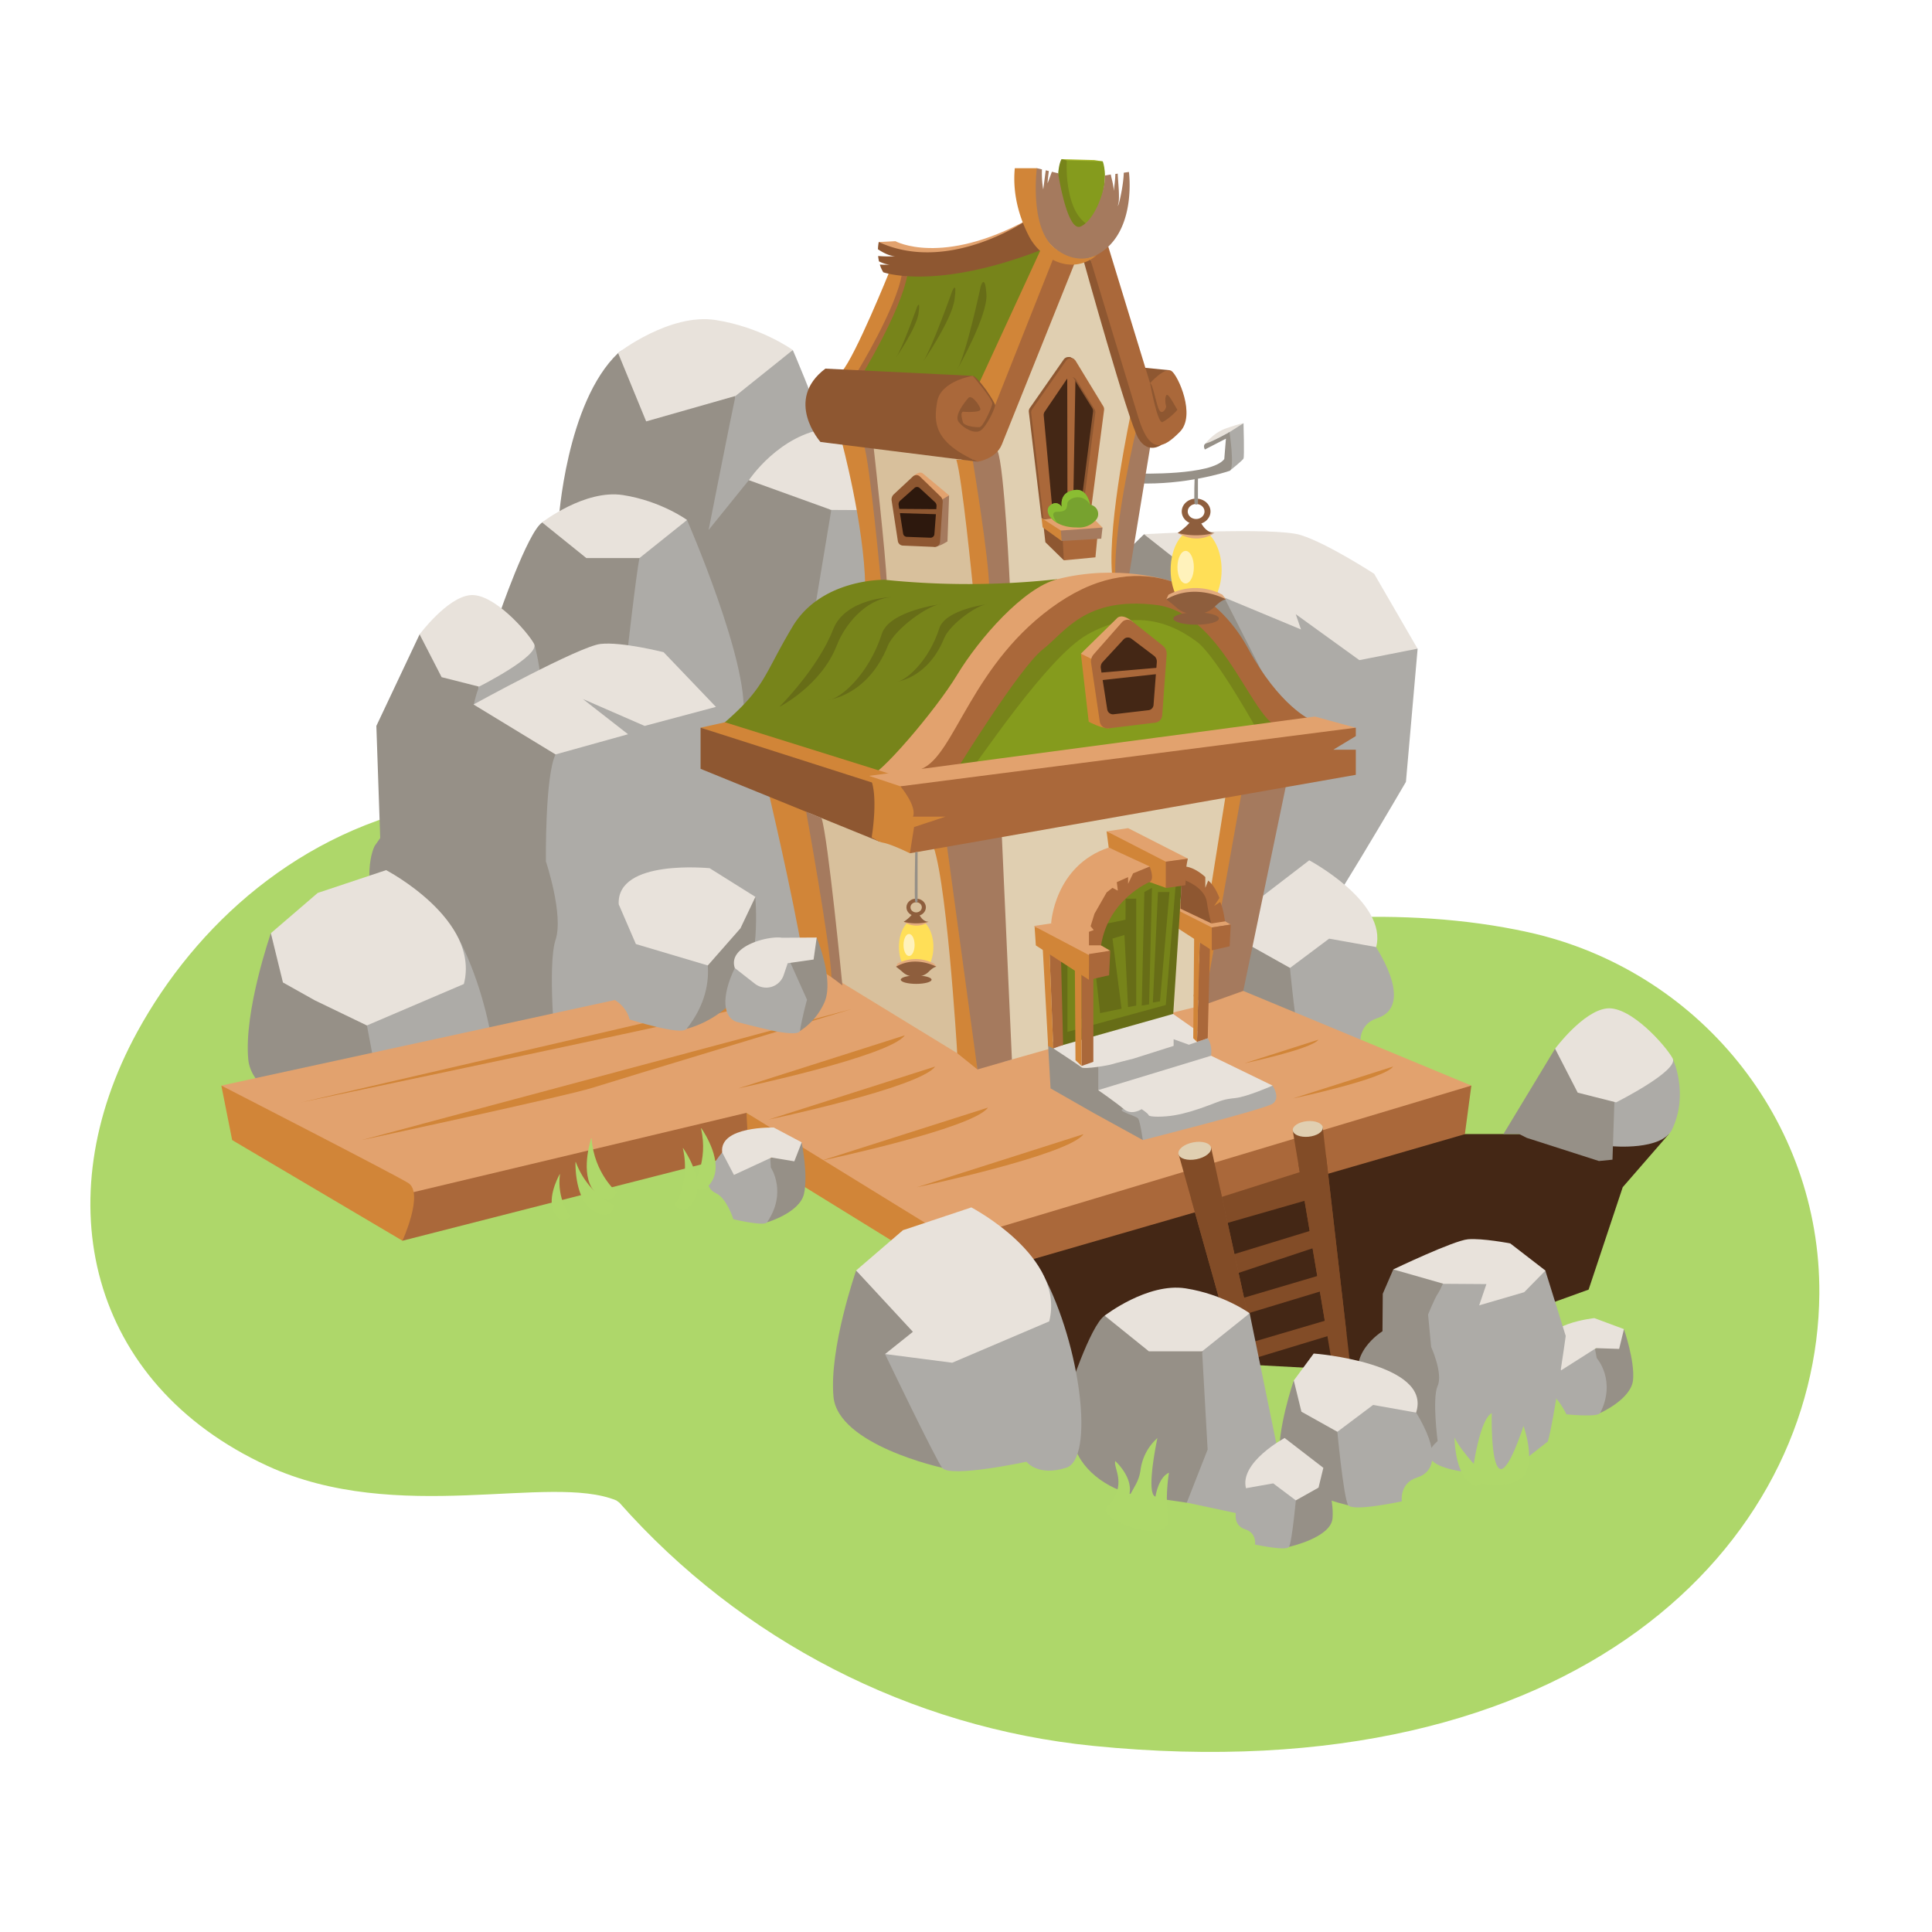 <svg id="a9dcbc4b-e91a-4c5b-b9ec-4a9f424c8f00" data-name="Layer 1" xmlns="http://www.w3.org/2000/svg" xmlns:xlink="http://www.w3.org/1999/xlink" viewBox="0 0 2000 2000"><defs><style>.af23b030-f99e-48b6-9037-8678808dc071{fill:none;}.a06968a7-0683-49ba-82a4-90af0b2e7cd3{fill:#aed76a;}.baf83a46-1171-487f-9879-737392489a80{fill:#969087;}.b7707559-b1ed-4098-81d9-7fd5dba9bc9d{fill:#adaba7;}.aa408862-1bbd-4b9c-bfde-689905e50aac{fill:#e8e2db;}.bc590d4e-4a28-407f-a343-cd91a6b05200{fill:#e0cfb1;}.b5ee2038-0dd6-4e90-8045-8127090fb35f{fill:#e2a26e;}.f7a59a87-52ee-4177-9ee2-d4d6a8adbc2e{fill:#8e5731;}.ef4b2301-140a-4d4e-84df-21d1b637b862{fill:#442715;}.a5cec813-955d-467d-93e4-a1dcbb7f4e08{fill:#aa683a;}.b246f992-08f7-4711-991c-250d346774cc{fill:#d8c09c;}.a9e69894-afec-4dcf-9226-7e55b619f3cc{fill:#77841a;}.fabc1b7f-bb54-4b5b-b984-e523141ed37c{fill:#a57a5e;}.a7f56dcd-6d9c-45d2-8ab1-62c8ae1bcfbc{fill:#2d180d;}.be0e3fc9-d783-4887-a7fe-c6c6d46ea10d{fill:#d18538;}.e40f4fd6-92a5-44c7-af1c-9841728a06d1{fill:#676d17;}.b41b0967-a9cd-4b0d-81a3-7ba7aad0b27e{fill:#77a22f;}.fea0e8fd-24af-457e-8301-99733a7fd561{clip-path:url(#a0633ea3-4d30-435b-8683-3d28fb133f51);}.f51cac63-1b94-4c41-8e88-8921ebf74bd0{fill:#8abd32;}.fc0529b7-af8c-4e05-9a20-d59919f566f0{fill:#859b1d;}.aa203d89-0b7c-47b5-9558-aa00b4c7630a{clip-path:url(#f9f25468-1f66-41e5-ac51-61a558320dff);}.ff275c99-69d0-4432-a9e0-a206f8b3d26e{fill:#824c27;}.b4dc1f1e-dedc-4a64-b576-43abce0383be{clip-path:url(#f071712b-e746-4d03-9a99-fb95766e3c51);}.fa496cf4-fc94-4834-bb26-dc9b8fd66bb3{fill:#afd86a;}.f7cc4f48-635f-488a-8e4e-d87dfd684271{fill:#ffdf57;}.bf68cce1-cf73-4de9-b0d7-d84cd3ef15ae{fill:#8e5e3d;}.ea04177d-d968-4986-a7b1-cbd80a28d5c6{fill:#e2aa7d;}.af92181a-ad4b-4769-b4a8-6ba9db8bfe07{fill:#fff2bb;}.ae8e4995-142f-4eaf-894f-1c2e3ccea598{fill:#a6b729;}</style><clipPath id="a0633ea3-4d30-435b-8683-3d28fb133f51"><path class="af23b030-f99e-48b6-9037-8678808dc071" d="M1129.59,522.72l-1.13-.26s-2.56-16-14.39-15.35c-18.56,1.42-14.86,17.68-14.86,17.68s-4.25-7-11.17-2.27c-5.64,3.58-3.52,10.38.44,14,0,0,6.57,8.92,24,9.45.23,0,.46,0,.69,0l3.09.12a23.79,23.79,0,0,0,7.06-.81h0a23.05,23.05,0,0,0,11.57-7.48.35.35,0,0,0,.09-.11,7.76,7.76,0,0,0,.67-1A9.65,9.65,0,0,0,1129.59,522.72Z"/></clipPath><clipPath id="f9f25468-1f66-41e5-ac51-61a558320dff"><path class="af23b030-f99e-48b6-9037-8678808dc071" d="M1196.53,896.89c-15.2-9.2-91.5,53.6-91.5,53.6v117.7l101.8-27.8,10.2-124.2S1211.73,906.09,1196.53,896.89Z"/></clipPath><clipPath id="f071712b-e746-4d03-9a99-fb95766e3c51"><polygon class="af23b030-f99e-48b6-9037-8678808dc071" points="1679.83 1228.99 1644.53 1334.99 1411.73 1419.09 1227.13 1409.19 1070.13 1428.79 968.03 1353.69 1005.73 1313.09 1443.13 1173.99 1727.43 1182.79 1679.83 1228.99"/></clipPath></defs><path class="a06968a7-0683-49ba-82a4-90af0b2e7cd3" d="M142.2,1068c-95.6,174.5-50,364.4,134.5,449.4,134.7,62,292.68,7.58,361.28,35.83l3.16,2.27c126.16,142.55,301.29,232.91,490.69,251.85,501.92,50.19,749.57-210.87,751.54-467.84,1.39-180.33-125.51-335.8-301.64-374.55-261.91-57.63-570.43,60.24-570.43,60.24C570.8,671.52,262.5,848.42,142.2,1068Z"/><path class="baf83a46-1171-487f-9879-737392489a80" d="M434.37,656.69l-44.77,94.8L394,879.4l92.64-107.91,9.2-60.7C518.87,620.59,434.37,656.69,434.37,656.69Z"/><path class="baf83a46-1171-487f-9879-737392489a80" d="M639.88,365.49c-54,51.3-61.66,174.45-61.66,174.45l188,161.24,2-168.72-6.87-122.6C779.11,339.7,655.66,350.5,639.88,365.49Z"/><path class="b7707559-b1ed-4098-81d9-7fd5dba9bc9d" d="M761.39,409.86c-4,17.84-27.85,138.82-27.85,138.82S884,673.86,891,606.59,820.7,362.36,820.7,362.36,765.37,392,761.39,409.86Z"/><path class="aa408862-1bbd-4b9c-bfde-689905e50aac" d="M820.7,362.36s-32.55-23.75-80-31.1-100.9,34.11-100.9,34.11l29.11,70.86,92.52-26.37Z"/><path class="baf83a46-1171-487f-9879-737392489a80" d="M775.23,497.08l116.61-7.4L848,856.58s-91.7,7.6-124.2-26.7c-15.4-16.3-18.2-61.8-30.8-83.7-40.4-69.9,40-119.2,40-119.2l.5-78.3,41.69-51.6"/><path class="b7707559-b1ed-4098-81d9-7fd5dba9bc9d" d="M876.34,475.38s-13.3,51.8-28.3,73.9c-6,8.9-20,43-20,43l6.4,67.7s25.3,55.4,13.6,81.3,0,115.2,0,115.2C767.84,927,989.24,927,989.24,927l89-69.8c12.4-41.5,37.3-220.4,37.3-220.4L1073,500.08Z"/><path class="aa408862-1bbd-4b9c-bfde-689905e50aac" d="M949.64,528.38l-11.4-13,81.7,19.7,53-35-73.4-56.6s-112.61-3.41-142.51.08c-50.3,5.87-81.8,53.52-81.8,53.52l85.31,30.8Z"/><path class="baf83a46-1171-487f-9879-737392489a80" d="M561.24,540.88c-15.1,9.9-45.15,97.38-45.15,97.38L587.7,743.71l80-64.33L662,577.68C676.74,519.48,576.34,531,561.24,540.88Z"/><path class="b7707559-b1ed-4098-81d9-7fd5dba9bc9d" d="M495.87,710.79c-14.8,39.4-2,60.7-2,60.7s48.9,18.4,59.5-3.9c17.5-37,0-100,0-100S510.67,671.39,495.87,710.79Z"/><path class="aa408862-1bbd-4b9c-bfde-689905e50aac" d="M457.17,701l-22.8-44.3s28.3-38.1,52.3-40.6,59.6,38.1,66.2,50.4-57,44.3-57,44.3Z"/><path class="baf83a46-1171-487f-9879-737392489a80" d="M490.24,729.38,387.91,875.63s-18.37,32.75,11.43,102.65c9.3,21.9,72.8,67,84.1,83.2,24,34.3,91.7,26.7,91.7,26.7l28.3-321.3"/><path class="baf83a46-1171-487f-9879-737392489a80" d="M418.9,1041.05,280.4,966s-28.1,80.7-23.4,130.7,112.4,73.4,112.4,73.4Z"/><path class="b7707559-b1ed-4098-81d9-7fd5dba9bc9d" d="M363.2,973.45s75.8-69.2,111-3c38.8,73.2,53.2,190.3,23.7,199.7s-41.1-6.2-41.1-6.2-79.6,17.2-87.4,6.2,19.3-61.8,19.3-61.8Z"/><path class="aa408862-1bbd-4b9c-bfde-689905e50aac" d="M399.7,900.75l-70.8,23.6-48.5,41.7,12.5,51,33,18.5,53.9,26,100.4-42.9C497.4,951.55,399.6,900.75,399.7,900.75Z"/><path class="b7707559-b1ed-4098-81d9-7fd5dba9bc9d" d="M596,707.08s-9.9,51.8-20.9,73.9-10,110.7-10,110.7,18.6,55.4,10,81.3,0,115.2,0,115.2c62.8,2,125.4.7,125.4.7l129.4-56.4c34.4-155.7-88.7-300.7-88.7-300.7Z"/><path class="b7707559-b1ed-4098-81d9-7fd5dba9bc9d" d="M662,577.68c-3.3,14.8-13.8,108-13.8,108s115.5,111,121.3,55.2-58.3-202.6-58.3-202.6S665.34,562.88,662,577.68Z"/><path class="aa408862-1bbd-4b9c-bfde-689905e50aac" d="M711.24,538.28s-27-19.7-66.4-25.8-83.7,28.3-83.7,28.3l45.8,36.9H662Z"/><path class="aa408862-1bbd-4b9c-bfde-689905e50aac" d="M650.14,760.08l-46.8-36.5,64,27.9,73.8-19.7L687,675.18s-43.1-11-65.2-8.6-131.6,62.7-131.6,62.7l84.9,51.7Z"/><polygon class="baf83a46-1171-487f-9879-737392489a80" points="801.24 535.08 881.94 922.48 989.24 926.98 1002.34 781.68 839.22 656.24 860.54 527.88 801.24 535.08"/><polygon class="baf83a46-1171-487f-9879-737392489a80" points="1156.38 870.56 1309.27 595.81 1184.31 553.05 1156.38 580.44 1156.38 870.56"/><path class="b7707559-b1ed-4098-81d9-7fd5dba9bc9d" d="M1300.65,577.34s-30.88,41.45-52.4,55.72c-8.63,5.76-33.65,31.13-33.65,31.13l-19.09,62.89s2.31,58.82-17.64,77.7c-7.25,6.86-14.81,22.33-21.49,39.25V982.37c36.18,22.42,79.7,40.26,79.7,40.26l105.18-29.8c26.31-32.57,114.16-183.45,114.16-183.45l12.1-137.84Z"/><path class="aa408862-1bbd-4b9c-bfde-689905e50aac" d="M1346.78,651.61l-5.43-15.8,65.85,47.57,60.23-11.88L1422.54,594s-48.08-31.3-75.83-40.06-162.49-.89-162.49-.89l83.06,65.48Z"/><polygon class="baf83a46-1171-487f-9879-737392489a80" points="1267.28 618.5 1211.6 603.2 1156.38 900.55 1156.38 985.99 1236.08 1022.63 1301.06 897.48 1316.25 714.63 1267.28 618.5"/><path class="b7707559-b1ed-4098-81d9-7fd5dba9bc9d" d="M1287.28,438.11s1,34.56,0,36.6-14.46,12.77-14.46,12.77l-1.62-36.77V445.6Z"/><path class="aa408862-1bbd-4b9c-bfde-689905e50aac" d="M1246.63,460.74s8.31-12.41,23.12-17.52,17.53-5.11,17.53-5.11l-14.46,9.2Z"/><path class="baf83a46-1171-487f-9879-737392489a80" d="M1178.37,490.2s76.06,2.38,89-15l1.7-21.11-21.79,11.24s-3.06-5.35,2-6.59,23.49-11.45,23.49-11.45,5.78,38.12,0,40.17-47,14.63-94.45,12.93Z"/><polygon class="bc590d4e-4a28-407f-a343-cd91a6b05200" points="1040.65 613.8 1018.86 441.98 1102.43 250.03 1141.13 259.05 1189.79 455.82 1160.13 604.92 1040.65 613.8"/><path class="b5ee2038-0dd6-4e90-8045-8127090fb35f" d="M909.67,250.54l17.27-.85s47.66,26.3,136.86-22.3l-42.57,34.89-81.55,2.3L915,259.05Z"/><polygon class="f7a59a87-52ee-4177-9ee2-d4d6a8adbc2e" points="1101.31 580.04 1082.16 561.3 1080.23 544.36 1107.26 556.31 1101.31 580.04"/><polygon class="ef4b2301-140a-4d4e-84df-21d1b637b862" points="1080.23 537.59 1090.23 536.62 1120.3 533.86 1138.57 423.65 1110.77 383.3 1072.72 429.14 1080.23 537.59"/><polygon class="a5cec813-955d-467d-93e4-a1dcbb7f4e08" points="1104.8 390.5 1105.05 535.26 1110.77 534.74 1113.39 387.11 1104.8 390.5"/><polygon class="b5ee2038-0dd6-4e90-8045-8127090fb35f" points="1080.23 537.59 1090.23 536.62 1101.85 544.13 1127.76 542.62 1120.3 533.86 1128.72 533.4 1141.31 546.15 1112.42 554.05 1088.62 550.18 1080.23 537.59"/><polygon class="b246f992-08f7-4711-991c-250d346774cc" points="912.31 606.45 1018.86 608.67 991.16 463.58 893.92 455.82 912.31 606.45"/><path class="a9e69894-afec-4dcf-9226-7e55b619f3cc" d="M939.28,284.75s110.64-14,139.58-28.68l-63.23,160.72L891.88,400.16l-11.83-11.69Z"/><path class="b5ee2038-0dd6-4e90-8045-8127090fb35f" d="M982.51,512.82,955.19,490s-3.29-3.11-10.07,3.23,31.53,28.33,31.53,28.33Z"/><path class="fabc1b7f-bb54-4b5b-b984-e523141ed37c" d="M974.77,517.41l7.74-4.59-1.69,47.63s-7.49,5-13.37,5.72S974.77,517.41,974.77,517.41Z"/><path class="f7a59a87-52ee-4177-9ee2-d4d6a8adbc2e" d="M975.91,519.82,973.11,561a5.54,5.54,0,0,1-5.73,5.17l-32.7-1.38a5.5,5.5,0,0,1-5.22-4.64l-6.44-42a7.2,7.2,0,0,1,2.25-6.45l19.85-18.51a5.23,5.23,0,0,1,7.16.1l21.49,20.83A7.4,7.4,0,0,1,975.91,519.82Z"/><path class="a7f56dcd-6d9c-45d2-8ab1-62c8ae1bcfbc" d="M969.49,523.91,967.28,553a4,4,0,0,1-4.3,3.64l-24.22-.91a3.94,3.94,0,0,1-3.84-3.27l-4.65-29.65a5,5,0,0,1,1.66-4.59l14.75-13.11a4,4,0,0,1,5.33.05l15.87,14.66A5.14,5.14,0,0,1,969.49,523.91Z"/><polygon class="f7a59a87-52ee-4177-9ee2-d4d6a8adbc2e" points="970.35 527.08 929.1 526.78 929.58 531.13 971.58 532.38 970.35 527.08"/><path class="a5cec813-955d-467d-93e4-a1dcbb7f4e08" d="M890.77,390.71s41.62-67.92,48.51-106l-5.64-1.05-53.59,107Z"/><path class="be0e3fc9-d783-4887-a7fe-c6c6d46ea10d" d="M887.63,384.67s40.22-65.56,46-101l-13.16-1.84s-34.73,86.13-49,102.81S887.63,384.67,887.63,384.67Z"/><path class="be0e3fc9-d783-4887-a7fe-c6c6d46ea10d" d="M1024,608.67l-17-2.22S995.71,491.56,989.92,475.9h24.85S1030.43,578.22,1024,608.67Z"/><path class="fabc1b7f-bb54-4b5b-b984-e523141ed37c" d="M1007,477s16.65,99.66,17,131.66h21.56s-5.9-127.32-13-142Z"/><path class="be0e3fc9-d783-4887-a7fe-c6c6d46ea10d" d="M1170.6,428.5s-23.82,110.61-19.5,164.89l12.26,1.67,17.46-141.54-7.82-16.6Z"/><path class="fabc1b7f-bb54-4b5b-b984-e523141ed37c" d="M1176.58,443.56s-23.25,94.62-22.06,151.4h14.37l21.64-131.48Z"/><path class="fabc1b7f-bb54-4b5b-b984-e523141ed37c" d="M904.05,460.16s13.36,117.87,14,144.76l-14-1.08L887.63,457.52Z"/><polygon class="be0e3fc9-d783-4887-a7fe-c6c6d46ea10d" points="1012.05 399.99 1077.07 259.05 1093.73 259.05 1033.84 435.05 1012.05 399.99"/><path class="be0e3fc9-d783-4887-a7fe-c6c6d46ea10d" d="M871.45,457.52s22.93,85.1,24.24,148.93h16.62s-11.92-129.19-18-145.53Z"/><path class="a5cec813-955d-467d-93e4-a1dcbb7f4e08" d="M1093.73,259.05l-63.64,160.34-9.42-15.86-11.4-12.63-2.29-1.81-60.93,3,17.32,65.44,48.68,20.42s18.89-2.72,25-17.7,76.09-189.53,76.09-189.53Z"/><path class="f7a59a87-52ee-4177-9ee2-d4d6a8adbc2e" d="M996.9,426.2s19.07,1.53,18-2.89-9.19-15.15-12.42-11.41-15.32,18.2-10,25,16.42,12.6,22.5,8.85,15.28-23,15.11-26.38-18.16-30.05-23.11-30.3c0,0,20.9,24.33,20.22,28.93s-9.53,23.84-13.11,24.18-16.17-.87-17.36-5.28S994.18,426.88,996.9,426.2Z"/><path class="f7a59a87-52ee-4177-9ee2-d4d6a8adbc2e" d="M1012.05,477.94,849.33,457.52s-38.13-43.24,5.1-75.92L1007,389.09s-33.06,5.11-36.8,26.56S966.43,457.86,1012.05,477.94Z"/><polygon class="f7a59a87-52ee-4177-9ee2-d4d6a8adbc2e" points="1210.69 383.25 1171.54 379.39 1183.88 408.07 1212.73 390.28 1210.69 383.25"/><path class="f7a59a87-52ee-4177-9ee2-d4d6a8adbc2e" d="M1202.38,460.41s-13.7,10.47-24-6.64-56.79-184.34-56.79-184.34l6.9-1.87,65.87,162.21Z"/><path class="a5cec813-955d-467d-93e4-a1dcbb7f4e08" d="M1128.48,267.56,1147.2,255l43.33,141.61s15.39-17.19,22.2-12.59,25.53,45.93,8.68,63-30.94,24.44-43-14.88S1128.48,267.56,1128.48,267.56Z"/><path class="f7a59a87-52ee-4177-9ee2-d4d6a8adbc2e" d="M1190.53,396.58s7.73,42.54,12.84,40.34,16.34-12.42,15.32-13.1-8.51-16.34-10.89-15-1.37,9.87-.69,11.57-3.66,9.45-6.89,4.43S1193.6,397.35,1190.53,396.58Z"/><path class="e40f4fd6-92a5-44c7-af1c-9841728a06d1" d="M985.79,301.16s-21.2,59.74-30.39,73.53c0,0,29.71-43.12,32.68-64.34S985.79,301.16,985.79,301.16Z"/><path class="f7a59a87-52ee-4177-9ee2-d4d6a8adbc2e" d="M1106.39,369.58s.33-.11,2.11.49a17.24,17.24,0,0,1,3.81,2.07l-6.88-.84Z"/><path class="f7a59a87-52ee-4177-9ee2-d4d6a8adbc2e" d="M1078.18,536.28l-13.12-109.76a6,6,0,0,1,1-4.12l35.09-50.27a6,6,0,0,1,10,.31l28.51,46.88a6,6,0,0,1,.82,3.89l-14.25,108.94-8.42.47,13.64-106.14a6,6,0,0,0-.84-4.12l-19-30.55a6,6,0,0,0-10-.2L1079,424.91a6,6,0,0,0-1,3.91l9.81,106.56-7.57,2.21Z"/><path class="e40f4fd6-92a5-44c7-af1c-9841728a06d1" d="M1015.26,296.3s-14.47,68.25-24.11,85.75c0,0,31.55-55.12,30-77.51S1015.26,296.3,1015.26,296.3Z"/><path class="e40f4fd6-92a5-44c7-af1c-9841728a06d1" d="M949.28,317.86s-15,42.17-21.45,51.91c0,0,21-30.44,23.07-45.42S949.28,317.86,949.28,317.86Z"/><path class="a5cec813-955d-467d-93e4-a1dcbb7f4e08" d="M1080.23,537.59,1067.5,427.76a6,6,0,0,1,1-4.11l35.09-50.28a6,6,0,0,1,10,.32l28.51,46.87a6,6,0,0,1,.83,3.89l-14.26,109-8.42.46,13.64-106.14a6,6,0,0,0-.83-4.11l-19-30.56a6,6,0,0,0-10-.19l-22.6,33.29a6,6,0,0,0-1,3.91l9.81,106.56Z"/><polygon class="a5cec813-955d-467d-93e4-a1dcbb7f4e08" points="1100.16 559.3 1101.31 580.04 1133.99 576.95 1135.91 556.72 1100.16 559.3"/><polygon class="be0e3fc9-d783-4887-a7fe-c6c6d46ea10d" points="1078.18 536.28 1079.34 545.84 1099.03 560.03 1102.58 553.09 1098.22 549.21 1078.18 536.28"/><polygon class="fabc1b7f-bb54-4b5b-b984-e523141ed37c" points="1098.22 549.21 1141.31 546.15 1140.02 557.61 1099.03 560.03 1098.22 549.21"/><path class="b41b0967-a9cd-4b0d-81a3-7ba7aad0b27e" d="M1129.59,522.72l-1.13-.26s-2.56-16-14.39-15.35c-18.56,1.42-14.86,17.68-14.86,17.68s-4.25-7-11.17-2.27c-5.64,3.58-3.52,10.38.44,14,0,0,6.57,8.92,24,9.45.23,0,.46,0,.69,0l3.09.12a23.79,23.79,0,0,0,7.06-.81h0a23.05,23.05,0,0,0,11.57-7.48.35.35,0,0,0,.09-.11,7.76,7.76,0,0,0,.67-1A9.65,9.65,0,0,0,1129.59,522.72Z"/><g class="fea0e8fd-24af-457e-8301-99733a7fd561"><path class="f51cac63-1b94-4c41-8e88-8921ebf74bd0" d="M1094.38,541.3s-9.16-11.57,0-11.51,10.12-3.08,10.53-8.58,15.73-11.78,23.55,1.25c0,0-.58-22.45-2.56-25.18s-39.63,2.94-39.84,4.51-17,24.13-16.34,24.83l14.89,16.4Z"/></g><path class="baf83a46-1171-487f-9879-737392489a80" d="M1645.43,1400.29l35.7-24.2s11.3,32.4,9.4,52.4-34,34.2-34,34.2Z"/><path class="b7707559-b1ed-4098-81d9-7fd5dba9bc9d" d="M1647.83,1379.09s-31.3-7.6-47,18.1-12.6,38.9-.7,42.6,21.4,24.3,21.4,24.3,32.6,3.4,35-1.4c17-33.7-3.6-56.8-3.6-56.8Z"/><path class="aa408862-1bbd-4b9c-bfde-689905e50aac" d="M1650.43,1364.49l30.7,11.4-5,20.5-23.9-.8-36.2,23-15.1-21.5C1594,1370.19,1650.43,1364.59,1650.43,1364.49Z"/><polygon class="ef4b2301-140a-4d4e-84df-21d1b637b862" points="1679.83 1228.99 1644.53 1334.99 1411.73 1419.09 1227.13 1409.19 1070.13 1428.79 968.03 1353.69 1005.73 1313.09 1443.13 1173.99 1727.61 1173.99 1679.83 1228.99"/><path class="a5cec813-955d-467d-93e4-a1dcbb7f4e08" d="M772.73,1152c-15.5-49.1-358.1,85.3-358.1,85.3l2,47.1,358.3-91.5C807.33,1184.59,772.73,1152,772.73,1152Z"/><path class="be0e3fc9-d783-4887-a7fe-c6c6d46ea10d" d="M987.73,1284.39c-2-25.7-215-132.4-215-132.4l2.2,40.9,216,133.3Z"/><path class="a5cec813-955d-467d-93e4-a1dcbb7f4e08" d="M987.73,1284.49l3.2,41.7,525.5-152.1,6.7-50.3C1311.83,1111.19,987.73,1284.49,987.73,1284.49Z"/><path class="baf83a46-1171-487f-9879-737392489a80" d="M1347.63,985.89l-61.7-41.9s-19.5,55.9-16.2,90.6,78,50.9,78,50.9Z"/><path class="b7707559-b1ed-4098-81d9-7fd5dba9bc9d" d="M1343.33,949.09s54.1-13.1,81.2,31.3,21.6,67.1,1.2,73.6-17.4,27.1-17.4,27.1-55.2,12-60.6,4.4-13-89.9-13-89.9Z"/><path class="aa408862-1bbd-4b9c-bfde-689905e50aac" d="M1355.33,890.59l-69.3,53.2,8.7,35.4,40.7,22.8,40.5-30.3,48.7,8.7C1436.53,933.89,1355.33,890.59,1355.33,890.59Z"/><path class="baf83a46-1171-487f-9879-737392489a80" d="M1442.33,1314.09l67.6-4-16.8,195s-50.5-9.5-66.6-26.5c-7.6-8-9-30.6-15.3-41.4-20-34.6,19.9-59.1,19.9-59.1l.3-38.8,10.9-25.2"/><path class="b7707559-b1ed-4098-81d9-7fd5dba9bc9d" d="M1502.23,1302.89s-6.6,25.6-14,36.6c-3,4.4-9.9,21.3-9.9,21.3l3.2,33.6s12.5,27.4,6.7,40.3,0,57.1,0,57.1c-39.7,35,70,35,70,35l44.1-34.6c6.2-20.6,18.5-109.2,18.5-109.2l-21.1-67.7Z"/><path class="aa408862-1bbd-4b9c-bfde-689905e50aac" d="M1538.73,1329.29l-7.5,22,46.6-13.6,22-22.4-36.4-28.1s-28.9-5.6-43.8-4.3-77.3,31.2-77.3,31.2l52.1,14.9Z"/><path class="b7707559-b1ed-4098-81d9-7fd5dba9bc9d" d="M1671.23,1125.89c-14.7,39.4-2,60.7-2,60.7s51.2,4.7,61.8-17.6c17.6-37.1.5-73.32.5-73.32S1685.93,1086.49,1671.23,1125.89Z"/><path class="baf83a46-1171-487f-9879-737392489a80" d="M1669.23,1200.49l2-60.7c23-90.2-61.5-54.1-61.5-54.1l-53.4,88.3h16.4l7.7,3.9,74.8,24Z"/><path class="aa408862-1bbd-4b9c-bfde-689905e50aac" d="M1633.24,1131.11l-23.41-45.5s29.06-39.13,53.71-41.7,61.22,39.13,68,51.76-58.54,45.5-58.54,45.5Z"/><polygon class="b5ee2038-0dd6-4e90-8045-8127090fb35f" points="1157.13 921.99 229.13 1123.79 414.63 1237.29 772.73 1151.99 987.73 1284.39 1523.13 1123.79 1287.03 1025.79 1157.13 921.99"/><path class="baf83a46-1171-487f-9879-737392489a80" d="M1187.13,1152.09l-37.5-57.5-65.2-22.7,3.1,54.8,44.3,25.3,51.3,28.2C1193.53,1173.59,1187,1152,1187.13,1152.09Z"/><path class="b7707559-b1ed-4098-81d9-7fd5dba9bc9d" d="M1178.33,1146.89c-37.6.3-2.2,7.2,0,11.2s4.7,22.1,4.7,22.1,125.5-31.7,134.3-37.6,0-18.8,0-18.8S1215.93,1146.59,1178.33,1146.89Z"/><path class="b7707559-b1ed-4098-81d9-7fd5dba9bc9d" d="M1212.93,1071.09l-76,29.2v28.2l12.2,3.1,104.6-38.7c1.9-16.3-7.2-21.8-7.2-21.8Z"/><path class="aa408862-1bbd-4b9c-bfde-689905e50aac" d="M1136.83,1128.49s18.5,12.8,26.6,19.7,18.4,0,18.4,0,6.6,4.3,7.3,6.3,15.8,2,27,0,21.7-5.2,35.3-10.3,15-6.2,27.4-7.5,38.5-12.9,38.5-12.9l-63.6-30.9Z"/><path class="aa408862-1bbd-4b9c-bfde-689905e50aac" d="M1090.33,1085.29s26.4,17.2,29.2,19.6,28.7-2.2,31.2-3.1,22.6-5.9,22.6-5.9l41.6-13.2v-6.9l15.8,5.7,19.5-6.7-53.5-37.5Z"/><path class="b246f992-08f7-4711-991c-250d346774cc" d="M999.33,849.79l-204.2-49c13.1,19,36.8,192.2,36.8,192.2l159,97.3Z"/><path class="be0e3fc9-d783-4887-a7fe-c6c6d46ea10d" d="M833.63,822.09c3.5,6.6,31.3,192.2,31.3,192.2l-33-21.3c-12.5-72.6-36.8-174.7-36.8-174.7S830.13,815.49,833.63,822.09Z"/><polygon class="bc590d4e-4a28-407f-a343-cd91a6b05200" points="1282.13 904.59 1294.63 784.89 1013.13 834.59 1039.03 1099.19 1085.13 1086.09 1084.83 1079.79 1246.13 1040.39 1282.13 904.59"/><polygon class="be0e3fc9-d783-4887-a7fe-c6c6d46ea10d" points="1294.63 811.29 1270.73 811.29 1235.63 1031.19 1246.13 1040.39 1294.63 811.29"/><path class="be0e3fc9-d783-4887-a7fe-c6c6d46ea10d" d="M997.73,865.49l-34.1,4.9c15.7,24.9,27.3,219.9,27.3,219.9l20.9,16.8Z"/><polygon class="fabc1b7f-bb54-4b5b-b984-e523141ed37c" points="1288.73 801.29 1246.13 1040.39 1287.03 1025.79 1333.73 801.29 1288.73 801.29"/><polygon class="fabc1b7f-bb54-4b5b-b984-e523141ed37c" points="978.73 864.39 1011.83 1107.09 1047.53 1096.79 1036.73 857.29 978.73 864.39"/><polygon class="fc0529b7-af8c-4e05-9a20-d59919f566f0" points="1341.23 753.29 1277.83 811.29 1013.43 818.29 959.83 792.69 996.63 735.39 1090.93 638.49 1179.23 604.29 1264.23 655.79 1337.43 753.29 1341.23 753.29"/><path class="a9e69894-afec-4dcf-9226-7e55b619f3cc" d="M1333,747.59c4.5-3.5-19-29.5-32-48.5s-44.4-58.6-47.1-61.8-54.7-21.7-81.8-22.2-66.7,18.9-77.6,26.9-76.8,74-80,77.7-39.5,76.3-39,78.5,22.2,6.5,30.3-2.3,78.5-115.7,119.8-139,78.9-18.4,113.6,7.6c20.5,15.3,65.1,96.4,65.1,96.4S1328.53,751.09,1333,747.59Z"/><path class="a9e69894-afec-4dcf-9226-7e55b619f3cc" d="M1034,696.09l-106.3,116.5s-219.6-28.2-177.3-64.9,40.2-49.2,70.1-99.1,95.3-48.4,95.3-48.4h0a843.82,843.82,0,0,0,175.5-.3l3.2-.3Z"/><path class="b5ee2038-0dd6-4e90-8045-8127090fb35f" d="M1126.13,625.59c-33.4,6.5-115,85.7-136.4,148.5s-98.5,26.5-90.1,29.1,68.4-66.9,91.2-104.6,68.8-90.1,103.7-99c62.7-16.1,116.3,1.6,116.3,1.6S1159.53,619.09,1126.13,625.59Z"/><polygon class="be0e3fc9-d783-4887-a7fe-c6c6d46ea10d" points="919.73 822.09 725.23 753.29 750.53 747.69 927.83 803.19 919.73 822.09"/><polygon class="f7a59a87-52ee-4177-9ee2-d4d6a8adbc2e" points="910.41 871.23 725.23 795.89 725.23 753.29 915.93 814.29 910.41 871.23"/><path class="a5cec813-955d-467d-93e4-a1dcbb7f4e08" d="M1328.73,753.29c-30.3,3.6-59.2-118.4-132.2-127.1s-93.3,27.4-117.2,46.2-88.4,123.5-88.4,123.5h-37c34.8-13.7,51.7-110.9,141.8-171.9,88.5-59.9,163.6-12.9,196.1,47s64.7,74,64.7,74S1359,749.69,1328.73,753.29Z"/><polygon class="a5cec813-955d-467d-93e4-a1dcbb7f4e08" points="1242.43 954.89 1239.13 1078.59 1250.23 1074.79 1253.03 961.59 1242.43 954.89"/><polygon class="be0e3fc9-d783-4887-a7fe-c6c6d46ea10d" points="1236.33 953.89 1235.23 1074.79 1239.13 1078.59 1242.43 954.89 1236.33 953.89"/><path class="be0e3fc9-d783-4887-a7fe-c6c6d46ea10d" d="M1204.63,934.79l1.1,17.4,48.8,31.6.9-22.2C1252.63,953.49,1204.53,934.89,1204.63,934.79Z"/><polygon class="b5ee2038-0dd6-4e90-8045-8127090fb35f" points="1219.73 932.09 1204.53 934.89 1254.43 960.09 1274.03 957.09 1265.53 952.19 1219.73 932.09"/><polygon class="a5cec813-955d-467d-93e4-a1dcbb7f4e08" points="1254.43 960.09 1254.43 983.79 1272.93 979.59 1274.03 957.09 1254.43 960.09"/><path class="e40f4fd6-92a5-44c7-af1c-9841728a06d1" d="M1229.53,900.89c-15.3-13.4-60.7-20.9-61.8-17.5l-72,65,2.6,134,116.2-32.8,8.6-132.8C1223.13,911.59,1234.63,905.29,1229.53,900.89Z"/><path class="a9e69894-afec-4dcf-9226-7e55b619f3cc" d="M1196.53,896.89c-15.2-9.2-91.5,53.6-91.5,53.6v117.7l101.8-27.8,10.2-124.2S1211.73,906.09,1196.53,896.89Z"/><g class="aa203d89-0b7c-47b5-9558-aa00b4c7630a"><polygon class="e40f4fd6-92a5-44c7-af1c-9841728a06d1" points="1198.73 923.39 1193.43 1037.79 1200.83 1036.59 1210.63 923.39 1198.73 923.39"/><polygon class="e40f4fd6-92a5-44c7-af1c-9841728a06d1" points="1189.53 1039.69 1181.93 1040.99 1184.63 923.39 1191.63 919.59 1192.53 919.09 1189.53 1039.69"/><polygon class="e40f4fd6-92a5-44c7-af1c-9841728a06d1" points="1165.23 930.29 1165.13 952.09 1146.73 955.89 1142.33 941.29 1114.23 943.09 1114.23 1056.09 1127.33 1052.39 1123.93 968.39 1129.33 964.09 1138.83 1048.79 1161.03 1044.19 1151.63 971.59 1164.03 967.89 1167.73 1042.49 1176.23 1040.99 1176.23 930.29 1165.23 930.29"/></g><polygon class="a5cec813-955d-467d-93e4-a1dcbb7f4e08" points="1119.63 947.99 1119.63 1103.49 1131.83 1099.19 1131.83 959.39 1119.63 947.99"/><polygon class="be0e3fc9-d783-4887-a7fe-c6c6d46ea10d" points="1112.33 947.99 1113.33 1097.49 1119.63 1103.49 1119.63 953.39 1112.33 947.99"/><polygon class="a5cec813-955d-467d-93e4-a1dcbb7f4e08" points="1085.83 970.49 1090.33 1085.29 1100.53 1081.79 1097.83 970.49 1085.83 970.49"/><polygon class="be0e3fc9-d783-4887-a7fe-c6c6d46ea10d" points="1078.83 970.99 1085.03 1082.89 1090.33 1085.29 1085.93 970.99 1078.83 970.99"/><path class="f7a59a87-52ee-4177-9ee2-d4d6a8adbc2e" d="M1251.43,931.69c-1.1-3.6-6.5-15.2-15.9-24.2s-12.6,5.8-12.6,5.8l-.9,27.4,32,15.2S1252.53,935.29,1251.43,931.69Z"/><path class="b5ee2038-0dd6-4e90-8045-8127090fb35f" d="M1137.53,963.49l14.1-25.7,13.5-11.5,31.4-29.4-48.8-19.5c-56.4,18.9-59.6,78.5-59.6,78.5l39.2,22.8Z"/><path class="a5cec813-955d-467d-93e4-a1dcbb7f4e08" d="M1224.73,896.89c11.5-.2,23,11,23,11v11.2l3-7.5c7.3,5.5,11.6,18,11.6,18l-5.4,8.2,6.1-4c2.9,4.2,5.1,20,5.1,20L1254,956s-2.5-7.6-4.7-22.4-21.9-22-21.9-22C1224.33,893.19,1224.73,896.89,1224.73,896.89Z"/><path class="be0e3fc9-d783-4887-a7fe-c6c6d46ea10d" d="M990.93,846l-38.5-30.6-52.7-12.3c10.6,17.1,2.6,63.8,2.6,63.8l6,3.4a21.42,21.42,0,0,0,6,2.1c9,1.7,27.6,10.9,27.6,10.9Z"/><path class="be0e3fc9-d783-4887-a7fe-c6c6d46ea10d" d="M1071,959.19l1.3,19.5,55,35.6,1.1-25C1125.33,980.09,1071,959.09,1071,959.19Z"/><polygon class="b5ee2038-0dd6-4e90-8045-8127090fb35f" points="1088.23 955.89 1070.13 958.59 1128.43 989.29 1149.33 984.19 1139.83 978.69 1088.23 955.89"/><path class="b5ee2038-0dd6-4e90-8045-8127090fb35f" d="M1403.53,753.39l-42.3-11.6-13.9,1.8-447.7,59.6,32.5,10.8C974.13,819.09,1403.43,753.29,1403.53,753.39Z"/><path class="a5cec813-955d-467d-93e4-a1dcbb7f4e08" d="M1403.53,753.29V762l-23.3,14.1h23.3v26l-461.6,81.2,4.3-27.1,32.5-10.8h-33.6c4.3-10.8-13-31.4-13-31.4Z"/><path class="a5cec813-955d-467d-93e4-a1dcbb7f4e08" d="M1204.53,889l2.3,30.3,20.3-2.9.7-12.7V901c-.2-3.4,1.8-12.2,1.8-12.2Z"/><path class="be0e3fc9-d783-4887-a7fe-c6c6d46ea10d" d="M1145.53,860.59l2.2,16.8,42.3,19.5v16.2l16.8,6V892C1206.83,884.39,1145.63,860.59,1145.53,860.59Z"/><polygon class="b5ee2038-0dd6-4e90-8045-8127090fb35f" points="1167.83 857.29 1145.63 860.59 1206.83 891.99 1229.63 888.79 1167.83 857.29"/><path class="a5cec813-955d-467d-93e4-a1dcbb7f4e08" d="M1190,897.09l-17,7-5.2,10.8V908l-11.7,5.2,1.1,8.8-5.6-2.9-6,4.7-12.6,22.1-4,12.9,3.2,4-4.9,1.8v14h12.5c7.6-48,50.2-65.5,50.2-65.5C1195.73,910.29,1190.13,896.89,1190,897.09Z"/><polygon class="a5cec813-955d-467d-93e4-a1dcbb7f4e08" points="1127.33 987.59 1127.33 1014.29 1148.13 1009.59 1149.33 984.19 1127.33 987.59"/><path class="fabc1b7f-bb54-4b5b-b984-e523141ed37c" d="M860.73,1011.49c-1.1-32.9-26.2-171.2-26.2-171.2l15.9,6.5c6.6,19.1,21.6,173.3,21.6,173.3Z"/><path class="e40f4fd6-92a5-44c7-af1c-9841728a06d1" d="M866.33,667.89c-16.3,42.1-59.6,63.9-59.6,63.9s40-39.7,55.7-80.2c12.6-32.4,60.7-33.5,60.7-33.5C895.43,620.29,874.33,647.39,866.33,667.89Z"/><path class="e40f4fd6-92a5-44c7-af1c-9841728a06d1" d="M919,668.69c-21.2,52.3-62,55.8-62,55.8,12.4,0,42.6-26.7,55.8-68.2,7.7-24.4,62-31,62-31C962.43,625.29,926.43,650.59,919,668.69Z"/><path class="e40f4fd6-92a5-44c7-af1c-9841728a06d1" d="M977.43,660.59c-17.3,42.6-50.5,45.4-50.5,45.4,10.1,0,34.7-21.7,45.4-55.5,6.3-19.8,50.5-25.2,50.5-25.2C1012.73,625.29,983.43,645.89,977.43,660.59Z"/><path class="be0e3fc9-d783-4887-a7fe-c6c6d46ea10d" d="M422.53,1224.59c16.7,10.2-5.9,59.8-5.9,59.8l-176.3-104.2-11.2-56.4S405.83,1214.39,422.53,1224.59Z"/><path class="b5ee2038-0dd6-4e90-8045-8127090fb35f" d="M1128.63,688.89s54.2-37.1,43.4-45.7-15.3-3.6-15.3-3.6l-37.8,37.1Z"/><path class="be0e3fc9-d783-4887-a7fe-c6c6d46ea10d" d="M1147.53,754c-8.8-.4-20.5-6.9-20.5-6.9l-8.1-70.4,12,5.9S1156.33,754.39,1147.53,754Z"/><path class="a5cec813-955d-467d-93e4-a1dcbb7f4e08" d="M1132,677.59l29.4-33.4a7.78,7.78,0,0,1,10.6-1l31.6,25.1a10.76,10.76,0,0,1,4.1,9.3l-4.6,63a8.2,8.2,0,0,1-7.2,7.5l-48.3,5.9a8.25,8.25,0,0,1-9.1-7l-9-60.7A11,11,0,0,1,1132,677.59Z"/><path class="ef4b2301-140a-4d4e-84df-21d1b637b862" d="M1141.43,685.39l21.8-23.6a6,6,0,0,1,7.9-.7l23.4,17.7a7.46,7.46,0,0,1,3,6.6l-3.4,44.5a5.87,5.87,0,0,1-5.3,5.3l-35.8,4.2a6,6,0,0,1-6.8-4.9l-6.7-42.9A7.64,7.64,0,0,1,1141.43,685.39Z"/><path class="be0e3fc9-d783-4887-a7fe-c6c6d46ea10d" d="M764.33,1044.09c-37.8,10.1-452.6,97.1-452.6,97.1l522.8-121.1A605,605,0,0,1,764.33,1044.09Z"/><path class="be0e3fc9-d783-4887-a7fe-c6c6d46ea10d" d="M613.53,1126c-28,8.9-239.1,54.2-239.1,54.2l507.4-135.7S641.53,1117.09,613.53,1126Z"/><path class="be0e3fc9-d783-4887-a7fe-c6c6d46ea10d" d="M764.23,1126.69l172.4-54.9C920.93,1093.59,764.23,1126.69,764.23,1126.69Z"/><path class="be0e3fc9-d783-4887-a7fe-c6c6d46ea10d" d="M795.63,1159l172.4-54.9C952.33,1125.89,795.63,1159,795.63,1159Z"/><path class="be0e3fc9-d783-4887-a7fe-c6c6d46ea10d" d="M850.33,1201.49l172.4-54.9C1007.13,1168.39,850.43,1201.49,850.33,1201.49Z"/><path class="be0e3fc9-d783-4887-a7fe-c6c6d46ea10d" d="M949.33,1229l172.3-54.9C1105.93,1195.89,949.33,1229,949.33,1229Z"/><path class="be0e3fc9-d783-4887-a7fe-c6c6d46ea10d" d="M1338.23,1137.19l103.9-33.1C1432.63,1117.29,1338.23,1137.19,1338.23,1137.19Z"/><path class="be0e3fc9-d783-4887-a7fe-c6c6d46ea10d" d="M1288,1100.79l76.8-24.5C1357.83,1086,1288,1100.79,1288,1100.79Z"/><polygon class="ff275c99-69d0-4432-a9e0-a206f8b3d26e" points="1364.33 1239.09 1258.73 1269.39 1253.53 1242.59 1360.03 1208.79 1364.33 1239.09"/><polygon class="ff275c99-69d0-4432-a9e0-a206f8b3d26e" points="1371.83 1287.89 1274.03 1320.39 1269.43 1300.79 1371.83 1269.39 1371.83 1287.89"/><polygon class="ff275c99-69d0-4432-a9e0-a206f8b3d26e" points="1375.33 1334.29 1284.63 1361.79 1282.63 1344.89 1372.23 1318.39 1375.33 1334.29"/><polygon class="ff275c99-69d0-4432-a9e0-a206f8b3d26e" points="1382.43 1380.69 1291.73 1408.19 1289.83 1391.29 1379.43 1364.89 1382.43 1380.69"/><g class="b4dc1f1e-dedc-4a64-b576-43abce0383be"><path class="ff275c99-69d0-4432-a9e0-a206f8b3d26e" d="M1338.23,1170.19l31.1-3,29.6,256.5c-5.7,9.1-17.5,2.7-17.5,2.7Z"/><path class="f7a59a87-52ee-4177-9ee2-d4d6a8adbc2e" d="M1220,1194.59l33.7-6.6,55.2,251.6c-5.2,10.6-18.8,4.8-18.8,4.8Z"/></g><polygon class="ff275c99-69d0-4432-a9e0-a206f8b3d26e" points="1393.83 1379.89 1369.33 1167.29 1338.23 1170.29 1373.53 1379.89 1393.83 1379.89"/><polygon class="ff275c99-69d0-4432-a9e0-a206f8b3d26e" points="1295.83 1379.89 1253.73 1187.99 1220.03 1194.59 1272.03 1379.89 1295.83 1379.89"/><ellipse class="bc590d4e-4a28-407f-a343-cd91a6b05200" cx="1353.8" cy="1168.69" rx="15.6" ry="8.1" transform="translate(-106.14 135.64) rotate(-5.52)"/><ellipse class="bc590d4e-4a28-407f-a343-cd91a6b05200" cx="1236.83" cy="1191.28" rx="17.2" ry="8.9" transform="translate(-205.42 259.18) rotate(-11.05)"/><path class="b7707559-b1ed-4098-81d9-7fd5dba9bc9d" d="M1244.33,1398.79c-3.3,14.8-15.9,156.7-15.9,156.7l55.4,11.8,45.5-33.7-35.7-174.1S1247.63,1384,1244.33,1398.79Z"/><path class="baf83a46-1171-487f-9879-737392489a80" d="M1395.73,1467.29l-56.4-38.3s-17.7,51.1-14.8,82.8,71.2,46.5,71.2,46.5Z"/><path class="b7707559-b1ed-4098-81d9-7fd5dba9bc9d" d="M1391.73,1433.59s49.5-12,74.2,28.6,19.8,61.4,1.1,67.3-15.9,24.7-15.9,24.7-50.4,10.9-55.4,4-11.9-82.1-11.9-82.1Z"/><path class="aa408862-1bbd-4b9c-bfde-689905e50aac" d="M1359.93,1401.19l-20.6,27.9,7.9,32.3,37.2,20.8,37-27.8,44.5,7.9C1482.83,1410.89,1359.93,1401,1359.93,1401.19Z"/><path class="baf83a46-1171-487f-9879-737392489a80" d="M1143.63,1361.89c-15.1,10-38.8,83.7-38.8,83.7l7.4,51.2c8.2,27.9,39.5,47.6,68.2,51.8l48.1,7,21.6-55-5.7-101.7C1259.13,1340.59,1158.73,1351.89,1143.63,1361.89Z"/><path class="baf83a46-1171-487f-9879-737392489a80" d="M1024.73,1390.39l-138.5-75.1s-28.1,80.7-23.4,130.7,112.4,73.4,112.4,73.4Z"/><path class="b7707559-b1ed-4098-81d9-7fd5dba9bc9d" d="M995.83,1370.69s48.9-117.1,84.1-50.9c38.9,73.1,53.3,190.2,23.8,199.6s-41.1-6.2-41.1-6.2-79.6,17.1-87.4,6.2-59-117.6-59-117.6Z"/><path class="aa408862-1bbd-4b9c-bfde-689905e50aac" d="M1005.53,1249.89l-70.8,23.6-48.5,41.7,58.8,63.5-28.8,23,69.5,9,100.4-42.8C1103.33,1300.79,1005.53,1250,1005.53,1249.89Z"/><path class="aa408862-1bbd-4b9c-bfde-689905e50aac" d="M1293.63,1359.49s-27-19.7-66.4-25.8-83.7,28.3-83.7,28.3l45.8,36.9h55.1Z"/><path class="baf83a46-1171-487f-9879-737392489a80" d="M1334.33,1601.29v-57.6l35.7-24.2s11.3,32.4,9.4,52.4-45.1,29.4-45.1,29.4Z"/><path class="b7707559-b1ed-4098-81d9-7fd5dba9bc9d" d="M1336.83,1522.49s-31.3-7.6-47,18.1-12.6,38.8-.7,42.6,10.1,15.7,10.1,15.7,32,6.9,35.1,2.5,7.5-52,7.5-52Z"/><path class="aa408862-1bbd-4b9c-bfde-689905e50aac" d="M1329.83,1488.59l40.1,30.9-5,20.5-23.5,13.2-23.4-17.6-28.2,5C1283,1513.69,1329.93,1488.59,1329.83,1488.59Z"/><polygon class="a5cec813-955d-467d-93e4-a1dcbb7f4e08" points="1137.43 704.39 1199.53 697.59 1199.73 691.09 1138.63 696.39 1137.43 704.39"/><path class="fa496cf4-fc94-4834-bb26-dc9b8fd66bb3" d="M1209.13,1571.19c-3.2-23.5,1-46.6,1-46.6-11.1,4.7-14,24.7-14,24.7-10.4-3.1,2-60.6,2-60.6a53.55,53.55,0,0,0-17.4,32.7,44.47,44.47,0,0,1-5.4,16.1l-7.8,14.1c9-19.5-13-39.1-13-39.1-2.3,7.6,13.6,25.1-9.2,48.3C1136.83,1574.29,1213.33,1601.19,1209.13,1571.19Z"/><path class="fa496cf4-fc94-4834-bb26-dc9b8fd66bb3" d="M617.73,1236c-17.6-15.8-7.9-50.7-5.8-57.4.1-.1.1-.2.2-.2s.3.1.3.2c2.6,35.9,25.8,55.3,25.8,55.3S633.83,1250.49,617.73,1236Z"/><path class="fa496cf4-fc94-4834-bb26-dc9b8fd66bb3" d="M616.73,1254.79c-20.7-9.9-21.1-44.9-21-51.6,0-.1,0-.2.1-.2a.19.19,0,0,1,.3.1c12.1,32.5,38.9,44.2,38.9,44.2S635.53,1263.89,616.73,1254.79Z"/><path class="fa496cf4-fc94-4834-bb26-dc9b8fd66bb3" d="M575.13,1257.39c-10.2-13.9,1.8-37.4,4.2-41.8.1-.1.1-.1.2-.1s.1.1.1.2c-3.3,25.9,10.4,43.1,10.4,43.1S584.53,1270,575.13,1257.39Z"/><path class="fa496cf4-fc94-4834-bb26-dc9b8fd66bb3" d="M1576.83,1528.49c13.6-15.5.3-52.4.3-52.4s-15.8,50.2-25,44.2-7.9-57.4-7.9-57.4c-14.3,7.6-21.2,70.6-21.2,70.6S1563.23,1544,1576.83,1528.49Z"/><path class="fa496cf4-fc94-4834-bb26-dc9b8fd66bb3" d="M1519.73,1533.49c-14.1-13.1-14-45.4-14-45.4,7.4,15.9,31.2,39.2,31.2,39.2S1533.83,1546.59,1519.73,1533.49Z"/><path class="baf83a46-1171-487f-9879-737392489a80" d="M791.31,1202l38.57-19.29s6.94,33.6,2.42,53.18-38.2,29.43-38.2,29.43Z"/><path class="b7707559-b1ed-4098-81d9-7fd5dba9bc9d" d="M796.47,1181.33s-30-11.65-49,11.76-17.61,36.91-6.3,42.14,18,26.9,18,26.9,31.87,7.66,34.88,3.22c21.29-31.17,3.9-56.78,3.9-56.78Z"/><path class="f7a59a87-52ee-4177-9ee2-d4d6a8adbc2e" d="M1070.52,242.62l-6.72-15.23s-81.2,56.85-154.13,23.15a46.41,46.41,0,0,0-.82,7.52c5.34,3.52,12.63,7.39,18.43,7.1a114,114,0,0,1-18.23-.16,46.85,46.85,0,0,0,.87,5.6c3.51,1.69,8.1,3.45,11.78,3.31a107.41,107.41,0,0,1-10.9,0,35.12,35.12,0,0,0,3.55,7.94s53.1,19.4,162.72-22.81Z"/><path class="aa408862-1bbd-4b9c-bfde-689905e50aac" d="M801,1167.2l28.93,15.34-7.65,19.66-23.59-3.93-38.91,18L747.61,1193C744.31,1165.43,801,1167.3,801,1167.2Z"/><path class="baf83a46-1171-487f-9879-737392489a80" d="M713.8,956.87l68.1-28.1s6.71,72.93-18.93,103.29c-22.15,26.22-52.23,33-52.23,33Z"/><path class="b7707559-b1ed-4098-81d9-7fd5dba9bc9d" d="M725.16,922.25s-49.72-23.57-84.88,14-39.11,89.11-18.27,93.43c26.13,5.41,29.7,25.64,29.7,25.64s53.35,17,59,9.8c40.11-50.48,13.66-96.26,13.66-96.26Z"/><path class="aa408862-1bbd-4b9c-bfde-689905e50aac" d="M734.57,898.73,782,928.44,766.5,961l-33.78,38.43-74.44-22.13-17.8-41.19C638.26,888.71,734.54,898.89,734.57,898.73Z"/><path class="baf83a46-1171-487f-9879-737392489a80" d="M809.33,1000.83l36.14-30.09s18,43.16,8.13,66.54a68,68,0,0,1-25.53,30.07Z"/><path class="b7707559-b1ed-4098-81d9-7fd5dba9bc9d" d="M809.66,977.57s-34.78-4.89-49.06,24.68-12.35,51.81,2.93,55.85c16.46,4.35,35.83,8.77,35.83,8.77s26.62,5.94,28.71.48c2.52-15.44,7.35-32.46,7.35-32.46Z"/><path class="aa408862-1bbd-4b9c-bfde-689905e50aac" d="M809.33,970.74l36.12-.22-3.22,22.78-26.81,3.82-4.18,12.32a19.07,19.07,0,0,1-29.81,8.9l-20.73-16.21C752.87,979.21,795.92,968.47,809.33,970.74Z"/><path class="fa496cf4-fc94-4834-bb26-dc9b8fd66bb3" d="M737,1222.73c11.8-19.7-7.1-49.1-10.9-54.7,0-.1-.1-.1-.2-.1s-.2.2-.2.3c7.8,33.8-8.1,58.3-8.1,58.3S726.33,1240.63,737,1222.73Z"/><path class="fa496cf4-fc94-4834-bb26-dc9b8fd66bb3" d="M718.13,1243.23c11.8-19.6-7.1-49-10.9-54.6,0-.1-.1-.1-.2-.1a.37.37,0,0,0-.1.3c7.8,33.8-8.1,58.3-8.1,58.3S707.53,1261.23,718.13,1243.23Z"/><ellipse class="f7cc4f48-635f-488a-8e4e-d87dfd684271" cx="1238.22" cy="590" rx="26.4" ry="42.73"/><path class="bf68cce1-cf73-4de9-b0d7-d84cd3ef15ae" d="M1238.22,542.81c8.23,0,14.89-6,14.89-13.33s-6.66-13.32-14.89-13.32-14.89,6-14.89,13.32S1230,542.81,1238.22,542.81Zm0-21.11c4.81,0,8.7,3.48,8.7,7.78s-3.89,7.79-8.7,7.79-8.7-3.49-8.7-7.79S1233.42,521.7,1238.22,521.7Z"/><path class="ea04177d-d968-4986-a7b1-cbd80a28d5c6" d="M1269.09,620.41l-3.65-4.75a59.62,59.62,0,0,0-55.83,0l-2.26,4.75Z"/><path class="bf68cce1-cf73-4de9-b0d7-d84cd3ef15ae" d="M1234.62,635.37h5.3a25,25,0,0,0,17.62-7.4c3.88-3.85,8-6.94,11.55-7.56,0,0-31.57-17.59-61.74,0,0,0,4.87,3.55,10.62,8.64A25.14,25.14,0,0,0,1234.62,635.37Z"/><path class="ea04177d-d968-4986-a7b1-cbd80a28d5c6" d="M1219.13,551.71l21.43-4.44s11.75,7.52,16.75,4.44c0,0-16.65,13-38.18,0"/><path class="bf68cce1-cf73-4de9-b0d7-d84cd3ef15ae" d="M1242.54,539.82h-10a60.79,60.79,0,0,1-13.46,11.89,77.45,77.45,0,0,0,38.18,0C1250.12,551.5,1245.46,545.77,1242.54,539.82Z"/><ellipse class="af92181a-ad4b-4769-b4a8-6ba9db8bfe07" cx="1227.37" cy="587.15" rx="8.49" ry="16.86"/><ellipse class="bf68cce1-cf73-4de9-b0d7-d84cd3ef15ae" cx="1238.22" cy="640.32" rx="23.59" ry="6.38"/><ellipse class="f7cc4f48-635f-488a-8e4e-d87dfd684271" cx="948.4" cy="980.16" rx="17.85" ry="28.89"/><path class="bf68cce1-cf73-4de9-b0d7-d84cd3ef15ae" d="M948.4,948.26c5.56,0,10.07-4,10.07-9s-4.51-9-10.07-9-10.07,4-10.07,9S942.84,948.26,948.4,948.26Zm0-14.28c3.25,0,5.88,2.36,5.88,5.27s-2.63,5.26-5.88,5.26-5.88-2.36-5.88-5.26S945.15,934,948.4,934Z"/><path class="ea04177d-d968-4986-a7b1-cbd80a28d5c6" d="M969.27,1000.72l-2.47-3.21a40.34,40.34,0,0,0-37.75,0l-1.52,3.21Z"/><path class="bf68cce1-cf73-4de9-b0d7-d84cd3ef15ae" d="M946,1010.84h3.59a17,17,0,0,0,11.92-5c2.61-2.6,5.38-4.68,7.8-5.11,0,0-21.35-11.89-41.74,0,0,0,3.29,2.4,7.18,5.84A17,17,0,0,0,946,1010.84Z"/><path class="ea04177d-d968-4986-a7b1-cbd80a28d5c6" d="M935.49,954.28l14.49-3s7.95,5.09,11.33,3c0,0-11.26,8.82-25.82,0"/><path class="bf68cce1-cf73-4de9-b0d7-d84cd3ef15ae" d="M951.32,946.23h-6.73a41,41,0,0,1-9.1,8,52.39,52.39,0,0,0,25.82,0C956.45,954.13,953.29,950.26,951.32,946.23Z"/><ellipse class="af92181a-ad4b-4769-b4a8-6ba9db8bfe07" cx="941.06" cy="978.24" rx="5.74" ry="11.4"/><ellipse class="bf68cce1-cf73-4de9-b0d7-d84cd3ef15ae" cx="948.4" cy="1014.18" rx="15.95" ry="4.32"/><path class="baf83a46-1171-487f-9879-737392489a80" d="M1236.87,489.43s-1.27,30.76,0,32.12,3.37.67,3.27-1.13,0-31,0-31Z"/><path class="baf83a46-1171-487f-9879-737392489a80" d="M947.39,882.33s-1,48.71,0,50.88,2.59,1.09,2.51-1.81,0-49.51,0-49.51Z"/><path class="ae8e4995-142f-4eaf-894f-1c2e3ccea598" d="M1098.86,164.75l33.92.93,8.78,1.4-22.11,5s-16.51-5-16.76-4.93a32.53,32.53,0,0,1-3.83-2Z"/><path class="fc0529b7-af8c-4e05-9a20-d59919f566f0" d="M1104.33,166l37.23,1.05s6,14.86-1.4,38.1c-7.64,24.11-16.62,30.38-17.47,30.38s-21.28-20.77-21.28-21.45-1.87-37.27-1.87-37.27Z"/><path class="a9e69894-afec-4dcf-9226-7e55b619f3cc" d="M1095.45,179.39s.6-9.79,3.41-14.64l5.47,1.28s-3.2,48.29,19.54,65.12l-6.37,9.69-17.62-16.64-7.75-24Z"/><path class="fabc1b7f-bb54-4b5b-b984-e523141ed37c" d="M1168.65,178l-5.32.8c-.35,11.62-3.52,26.2-5.1,32a11.77,11.77,0,0,1-1.17,2.53s.29-1,.73-2.59c1.51-7.51-.47-23-.73-31l-2.49.38c.11,5.22-1.66,17.7-1.66,17.7.15-5.81-2.72-14.42-3-17.19l-6.16,1.11c.68,16.34-11.24,47-25.2,52.77s-23.15-55.15-23.15-55.15l-6.5-1.55-4.4,11.9c-.15-1.58.84-9.54,1.24-12.65l-3.19-.76-2.6,19.82a95.88,95.88,0,0,1-1.32-20.76l-5.35-1.28-7.49,8v38s27.81,66.25,69.68,43.78S1168.65,178,1168.65,178Z"/><path class="be0e3fc9-d783-4887-a7fe-c6c6d46ea10d" d="M1135.52,263.94s-16.82,16.85-41.66,6.84a56.85,56.85,0,0,1-29.11-27.12c-7.57-14.79-17.1-40-14.23-69.55h22.81s-7.77,60.54,17.61,82C1114.94,276.33,1135.52,263.94,1135.52,263.94Z"/></svg>